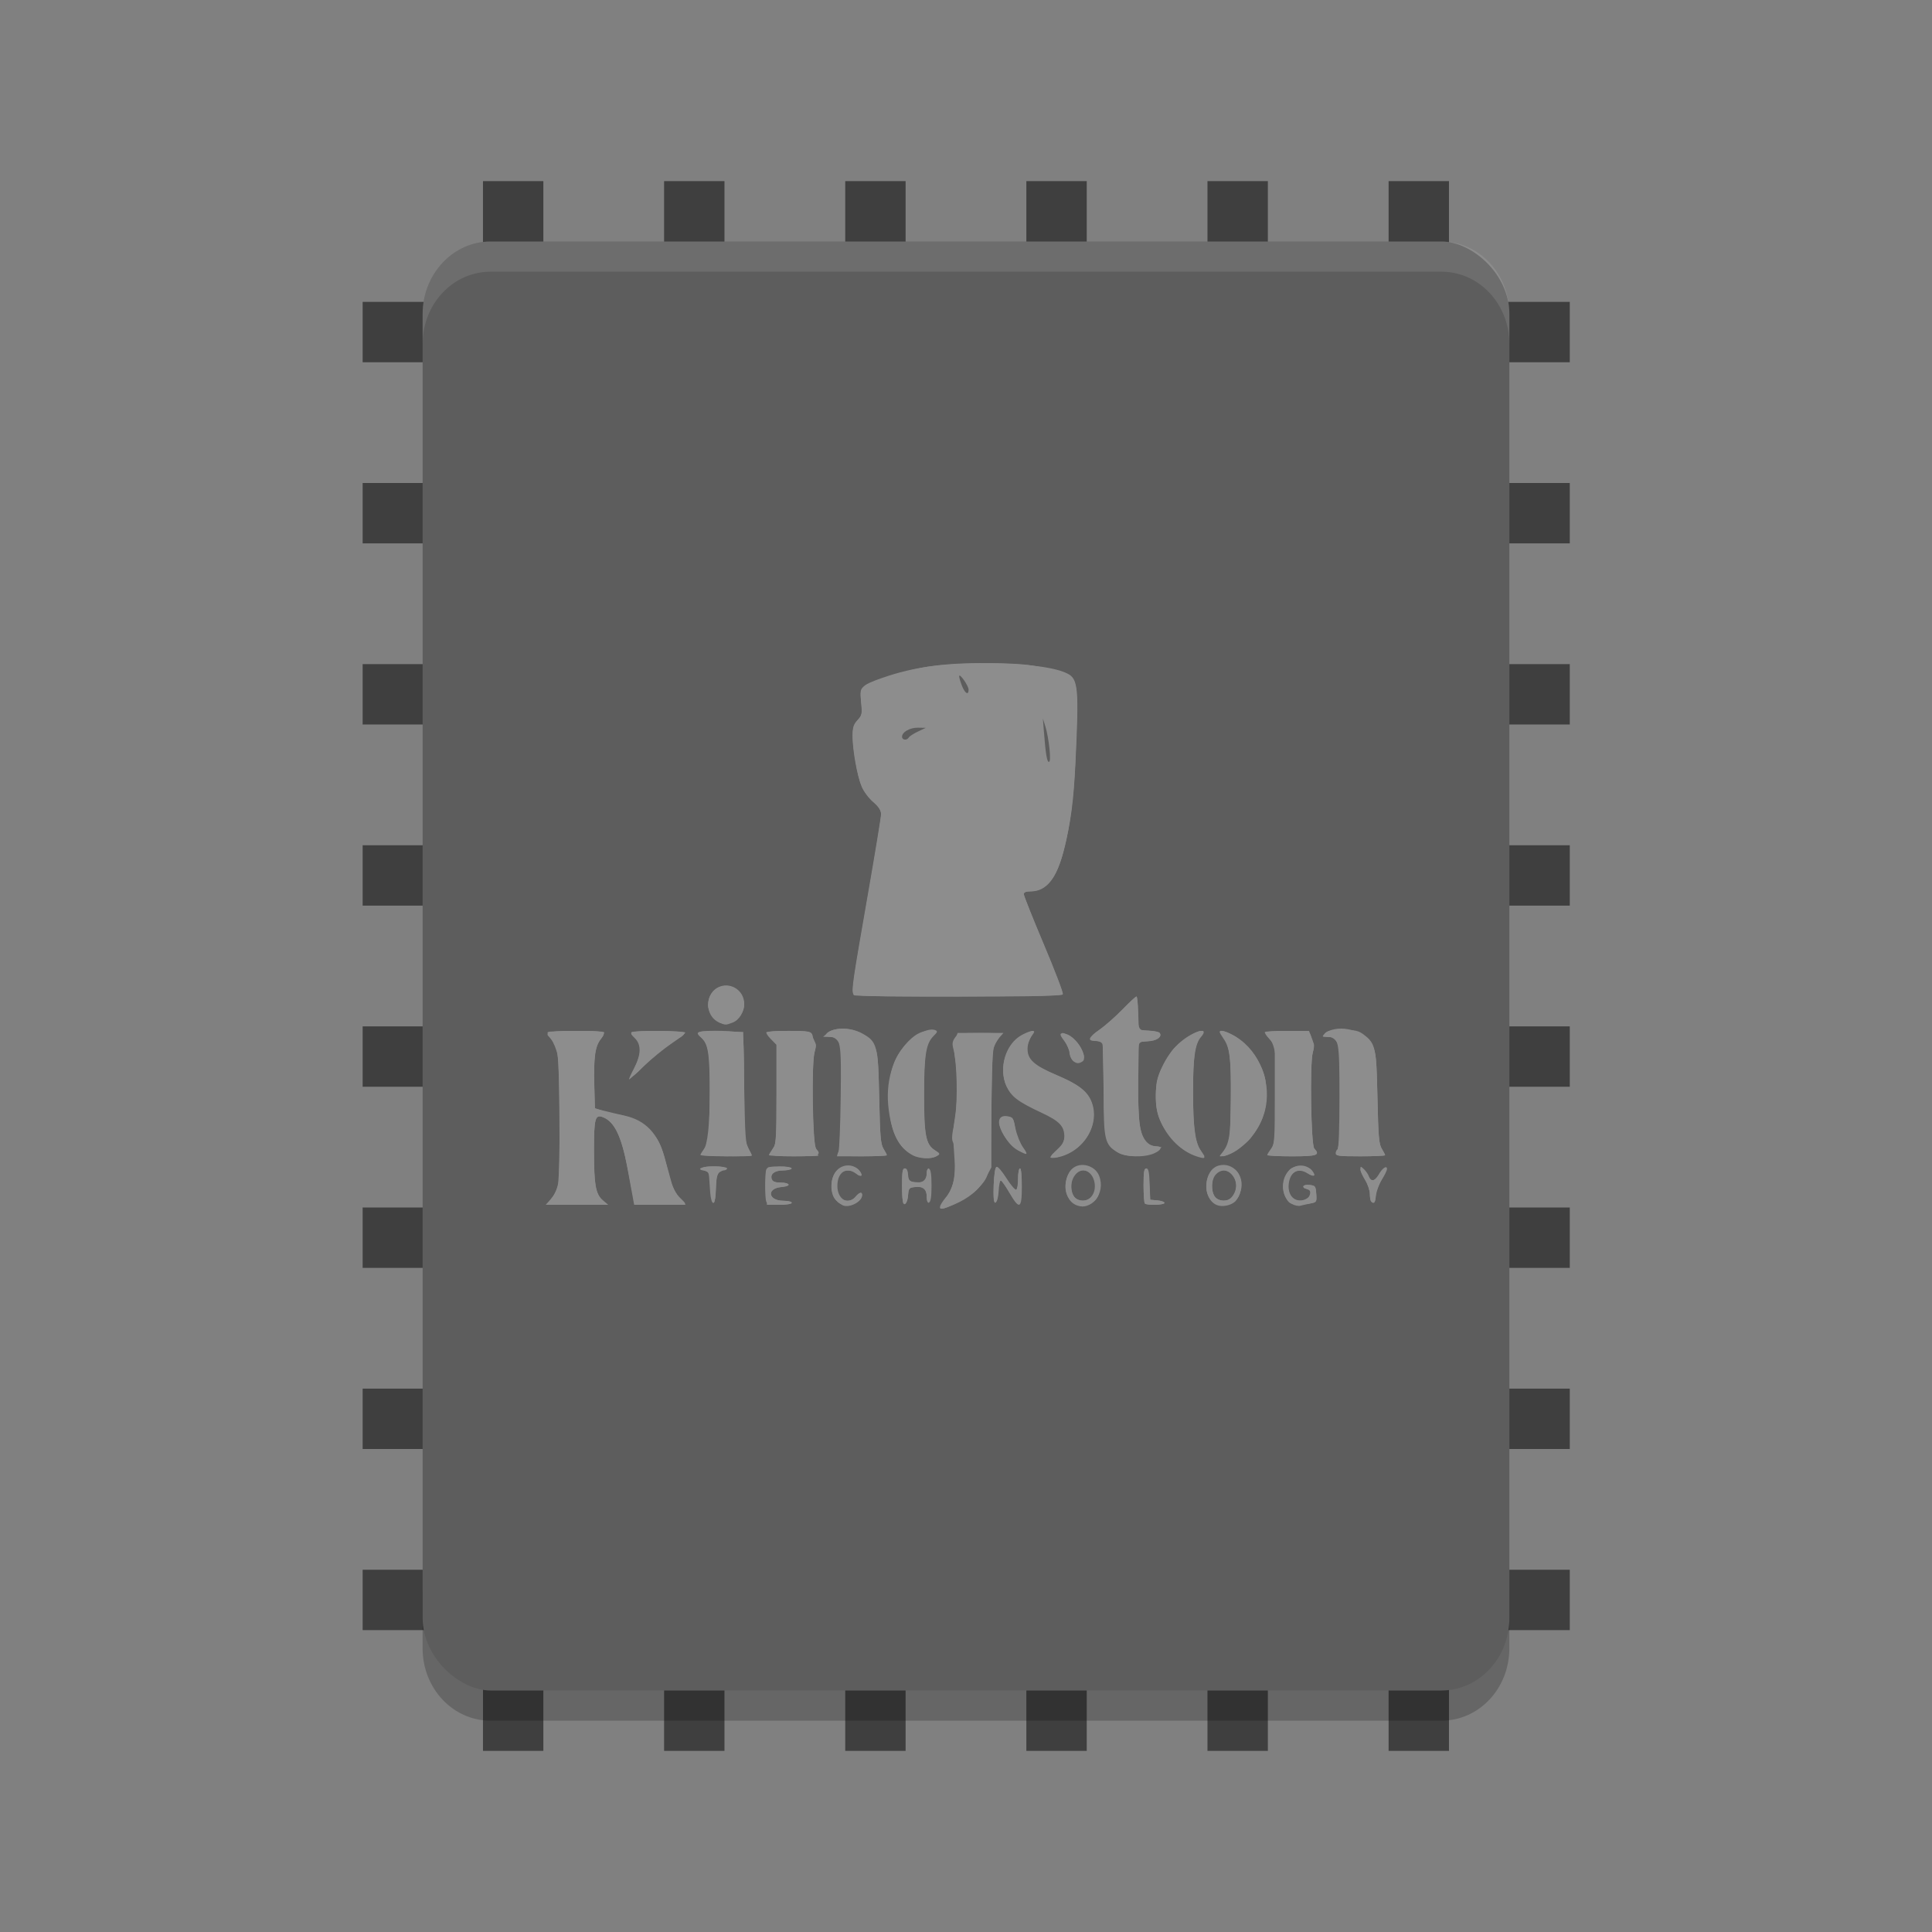 <?xml version="1.0" encoding="UTF-8" standalone="no"?>
<svg xmlns="http://www.w3.org/2000/svg" height="64" width="64" version="1">
 <rect width="100%" height="100%" fill="#808080" stroke="none"/>
 <g style="fill:#3f3f3f" transform="matrix(2,0,0,2,-6.7200064e-4,-3.2e-5)">
  <rect transform="scale(-1,-1)" height="26" width="1" y="-29" x="-12"/>
  <rect transform="scale(-1,-1)" height="26" width="1" y="-29" x="-9"/>
  <rect transform="scale(-1,-1)" height="26" width="1" y="-29" x="-21"/>
  <rect transform="scale(-1,-1)" height="26" width="1" y="-29" x="-18"/>
  <rect transform="scale(-1,-1)" height="26" width="1" y="-29" x="-15"/>
  <rect transform="scale(-1,-1)" height="26" width="1" y="-29" x="-24"/>
 </g>
 <g style="fill:#3f3f3f" transform="matrix(-1.538,0,0,-2,56.615,64)">
  <rect transform="matrix(0,1,-1,0,0,0)" height="26" width="1" y="-29" x="20"/>
  <rect transform="matrix(0,1,-1,0,0,0)" height="26" width="1" y="-29" x="23"/>
  <rect transform="matrix(0,1,-1,0,0,0)" height="26" width="1" y="-29" x="26"/>
  <rect transform="matrix(0,1,-1,0,0,0)" height="26" width="1" y="-29" x="11"/>
  <rect transform="matrix(0,1,-1,0,0,0)" height="26" width="1" y="-29" x="14"/>
  <rect transform="matrix(0,1,-1,0,0,0)" height="26" width="1" y="-29" x="17"/>
  <rect transform="matrix(0,1,-1,0,0,0)" height="26" width="1" y="-29" x="8"/>
  <rect transform="matrix(0,1,-1,0,0,0)" height="26" width="1" y="-29" x="5"/>
 </g>
 <path style="opacity:0.2" d="m 13.999,52.602 0,2 C 13.999,55.932 15.003,57 16.249,57 l 31.5,0 c 1.246,0 2.25,-1.068 2.25,-2.398 l 0,-2 c 0,1.33 -1.004,2.398 -2.25,2.398 l -31.5,0 c -1.246,0 -2.25,-1.068 -2.25,-2.398 z"/>
 <rect style="fill:#5d5d5d" ry="2.25" rx="2.4" transform="matrix(0,-1,-1,0,0,0)" height="36" width="48" y="-50" x="-56"/>
 <g style="opacity:0.3;fill:#ffffff" transform="matrix(0.063,0,0,0.067,34.511,30.516)">
  <path d="m -53.492,141.11 c 0,-0.615 1.331,-2.634 2.958,-4.487 3.989,-4.543 5.311,-10.058 4.62,-19.278 -0.314,-4.189 -0.651,-8.967 -0.75,-10.617 -0.099,-1.65 0.407,-6.375 1.124,-10.5 1.399,-8.053 0.892,-26.811 -0.888,-32.862 -0.794,-2.697 -0.651,-3.828 0.723,-5.719 1.631,-2.245 2.279,-2.358 13.637,-2.388 l 11.924,-0.031 -2.198,2.34 c -1.209,1.287 -2.637,3.872 -3.174,5.743 -0.537,1.872 -0.98,15.782 -0.986,30.91 l -0.009,27.507 -2.979,5.194 c -3.282,5.723 -8.857,10.096 -16.926,13.276 -5.897,2.324 -7.077,2.477 -7.077,0.912 z m -51,-0.567 c -0.825,-0.313 -2.513,-1.49 -3.75,-2.616 -3.226,-2.935 -3.163,-10.526 0.12,-14.343 3.041,-3.535 8.62,-3.81 11.846,-0.584 2.699,2.699 1.722,3.999 -1.375,1.83 -5.155,-3.611 -9.842,-0.719 -9.842,6.072 0,6.575 5.553,9.688 9.5,5.326 2.096,-2.316 3.5,-2.579 3.5,-0.655 0,3.053 -6.517,6.291 -10,4.97 z m 122.36,-0.268 c -7.761,-3.269 -6.867,-17.446 1.228,-19.478 4.423,-1.11 9.417,1.193 11.047,5.094 3.619,8.662 -4.176,17.796 -12.275,14.384 z m 8.188,-4.096 c 3.932,-4.345 1.141,-12.95 -4.2,-12.95 -5.451,0 -8.601,8.849 -4.69,13.171 2.2,2.43 6.589,2.321 8.89,-0.221 z m 65.812,4.096 c -7.761,-3.269 -6.867,-17.446 1.228,-19.478 7.354,-1.846 13.75,5.034 11.539,12.413 -0.609,2.031 -1.927,4.436 -2.931,5.344 -2.291,2.074 -7.03,2.903 -9.836,1.721 z m 7.976,-3.862 c 2.817,-3.113 3.091,-7.375 0.672,-10.45 -2.569,-3.266 -6.18,-3.56 -9.006,-0.734 -2.478,2.478 -2.667,8.605 -0.345,11.171 2.12,2.343 6.564,2.35 8.678,0.013 z m 31.555,3.342 c -5.514,-3.053 -6.238,-11.97 -1.345,-16.567 3.285,-3.086 8.689,-3.173 11.674,-0.188 2.907,2.907 1.662,3.86 -2.123,1.624 -4.391,-2.594 -8.292,-1.069 -9.478,3.706 -1.274,5.125 0.884,9.299 5.017,9.702 4.879,0.476 8.722,-4.376 4.369,-5.514 -3.237,-0.847 -2.288,-2.444 1.25,-2.103 3.031,0.292 3.27,0.591 3.551,4.424 0.289,3.944 0.167,4.135 -3,4.711 -1.815,0.33 -4.201,0.837 -5.301,1.125 -1.1,0.289 -3.175,-0.125 -4.612,-0.921 z m -389.45,-2.459 c 1.638,-1.71 3.157,-4.731 3.643,-7.25 1.248,-6.455 1.113,-57.828 -0.167,-63.798 -0.599,-2.793 -2.162,-6.353 -3.472,-7.91 -1.311,-1.558 -2.095,-3.119 -1.744,-3.471 0.834,-0.834 28.777,-0.834 29.611,0 0.351,0.351 -0.441,1.922 -1.76,3.49 -2.932,3.484 -3.782,9.513 -3.356,23.811 l 0.311,10.44 5,1.179 c 2.75,0.649 7.558,1.714 10.684,2.368 10.884,2.275 17.513,8.788 20.94,20.574 1.119,3.85 2.741,9.379 3.603,12.286 0.972,3.276 2.653,6.198 4.42,7.685 1.569,1.32 2.852,2.654 2.852,2.964 0,0.311 -6.043,0.565 -13.429,0.565 l -13.429,0 -1.022,-5.25 c -0.562,-2.888 -1.77,-9.075 -2.683,-13.75 -2.913,-14.902 -6.766,-22.232 -12.813,-24.371 -4.003,-1.416 -4.625,0.777 -4.599,16.243 0.028,17.364 0.866,21.819 4.675,24.873 l 2.801,2.245 -16.437,0.005 -16.437,0.005 2.809,-2.932 z m 113.17,1.35 c -0.787,-2.051 -0.787,-13.785 0,-15.836 0.466,-1.214 2.093,-1.582 7,-1.582 3.595,0 6.393,0.438 6.393,1 0,0.55 -1.97,1 -4.378,1 -4.701,0 -7.056,1.707 -6.033,4.373 0.426,1.111 1.84,1.627 4.458,1.627 5.283,0 5.966,1.811 0.827,2.191 -8.238,0.61 -7.557,6.809 0.748,6.809 2.408,0 4.378,0.45 4.378,1 0,0.562 -2.798,1 -6.393,1 -4.907,0 -6.534,-0.368 -7,-1.582 z m 72.076,0.932 c -0.376,-0.376 -0.683,-4.433 -0.683,-9.017 0,-6.741 0.287,-8.333 1.5,-8.333 0.988,0 1.5,0.988 1.5,2.893 0,3.011 1.437,4.107 5.382,4.107 2.88,0 4.618,-1.801 4.618,-4.783 0,-1.462 0.483,-2.222 1.25,-1.967 0.858,0.286 1.25,2.872 1.25,8.25 0,5.378 -0.392,7.964 -1.25,8.25 -0.812,0.271 -1.25,-0.62 -1.25,-2.544 0,-3.792 -2.01,-5.425 -6.185,-5.024 -2.988,0.287 -3.347,0.664 -3.637,3.818 -0.34,3.704 -1.361,5.484 -2.495,4.35 z m 55.736,-5.35 c -2.037,-3.3 -4.066,-6 -4.509,-6 -0.443,0 -0.942,2.327 -1.108,5.171 -0.182,3.108 -0.817,5.341 -1.593,5.597 -1.002,0.33 -1.226,-1.532 -1,-8.341 0.185,-5.589 0.716,-8.907 1.464,-9.155 0.645,-0.214 3.032,2.349 5.304,5.695 2.272,3.346 4.556,5.82 5.077,5.499 0.52,-0.321 0.946,-2.808 0.946,-5.525 0,-2.717 0.45,-4.941 1,-4.941 0.593,0 1,3.667 1,9 0,11.074 -1.246,11.643 -6.581,3 z m 71.248,5.333 c -0.367,-0.367 -0.667,-4.417 -0.667,-9 0,-6.634 0.297,-8.333 1.458,-8.333 1.127,0 1.524,1.761 1.75,7.75 l 0.292,7.75 3.75,0.31 c 2.062,0.171 3.75,0.733 3.75,1.25 0,1.06 -9.301,1.305 -10.333,0.273 z m -228.14,-2.583 c -0.28,-1.238 -0.626,-4.725 -0.769,-7.75 -0.229,-4.849 -0.526,-5.538 -2.509,-5.82 -5.003,-0.71 -1.8,-2.18 4.75,-2.18 4,0 7,0.429 7,1 0,0.55 -0.884,1 -1.965,1 -2.819,0 -4.035,2.994 -4.035,9.934 0,5.962 -1.471,8.233 -2.472,3.816 z m 347.14,1.583 c -0.367,-0.367 -0.667,-2.062 -0.667,-3.768 0,-1.706 -1.125,-4.757 -2.5,-6.78 -1.375,-2.023 -2.5,-4.448 -2.5,-5.387 0,-1.584 0.143,-1.578 1.974,0.079 1.086,0.983 2.241,2.627 2.567,3.655 0.875,2.755 3.105,2.274 5.099,-1.101 1.888,-3.196 4.359,-4.745 4.359,-2.732 0,0.68 -1.174,2.965 -2.61,5.077 -1.435,2.112 -2.845,5.592 -3.132,7.732 -0.505,3.762 -1.195,4.622 -2.592,3.225 z m -241.17,-22.89 c -7.077,-3.681 -10.785,-10.333 -12.5,-22.428 -1.908,-13.453 1.97,-26.03 10.43,-33.828 4.444,-4.097 11.007,-6.709 13.985,-5.566 1.4,0.537 1.284,0.945 -0.824,2.898 -3.969,3.679 -4.961,9.348 -4.984,28.496 -0.025,20.326 0.932,25.14 5.555,27.952 2.947,1.792 2.984,1.901 1.015,2.954 -2.938,1.572 -9.186,1.336 -12.676,-0.479 z m 72.5,1.04 c 0,-0.415 1.65,-2.182 3.667,-3.925 2.756,-2.382 3.667,-3.942 3.667,-6.277 0,-5.157 -2.538,-7.656 -11.996,-11.813 -12.44,-5.467 -15.913,-7.945 -18.431,-13.147 -4.308,-8.899 -0.474,-20.934 8.056,-25.285 2.178,-1.111 4.685,-2.02 5.572,-2.02 1.367,0 1.297,0.401 -0.46,2.635 -1.244,1.581 -2.073,4.106 -2.073,6.313 0,5.178 3.494,8.129 15.195,12.833 11.226,4.513 15.868,7.724 18.164,12.564 5.351,11.277 -3.586,25.544 -17.656,28.183 -2.037,0.382 -3.704,0.355 -3.704,-0.06 z m 76.994,-0.402 c -7.9,-2.41 -15.069,-8.86 -18.877,-17.002 -2.078,-4.442 -2.606,-7.086 -2.611,-13.088 -0.006,-6.486 0.445,-8.438 3.274,-14.185 2.1,-4.265 5.104,-8.303 8.345,-11.217 6.955,-6.253 17.434,-9.314 12.03,-3.514 -3.051,3.275 -4.156,10.393 -4.15,26.736 0.007,17.115 1.092,25.125 3.946,29.134 3.043,4.274 2.843,4.593 -1.959,3.133 z m -260.99,-0.737 c 0,-0.369 0.714,-1.461 1.588,-2.426 2.168,-2.395 3.355,-12.772 3.307,-28.903 -0.056,-18.884 -0.872,-23.773 -4.443,-26.621 -3.884,-3.097 -2.403,-3.518 11.113,-3.165 l 10.936,0.286 0.5,27.547 c 0.436,24.01 0.725,27.89 2.25,30.215 0.963,1.467 1.75,2.909 1.75,3.203 0,0.294 -6.075,0.535 -13.5,0.535 -7.425,0 -13.5,-0.302 -13.5,-0.671 z m 36,0.079 c 0,-0.326 0.9,-1.736 2,-3.135 1.876,-2.385 2,-4.057 2,-27.007 l 0,-24.464 -2.965,-2.77 c -1.631,-1.523 -2.681,-3.054 -2.333,-3.401 0.347,-0.347 5.746,-0.632 11.996,-0.632 9.951,0 11.432,0.218 11.906,1.75 0.298,0.963 0.972,2.553 1.498,3.534 0.625,1.166 0.569,3.08 -0.163,5.524 -1.588,5.3 -0.897,45.638 0.811,47.344 3.28,3.276 1.53,3.849 -11.75,3.849 -7.15,0 -13,-0.267 -13,-0.592 z m 36.592,-1.658 c 0.454,-1.238 0.972,-13.443 1.151,-27.124 0.367,-28.057 0.054,-29.597 -6.016,-29.66 l -3.227,-0.033 2.361,-1.967 c 3.395,-2.828 12.29,-2.689 18.154,0.283 7.888,3.998 8.409,5.843 8.985,31.795 0.426,19.23 0.757,22.937 2.25,25.215 0.963,1.469 1.75,2.911 1.75,3.205 0,0.294 -5.902,0.535 -13.117,0.535 l -13.117,0 0.826,-2.25 z m 146.65,0.255 c -6.789,-4.139 -7.233,-5.99 -7.237,-30.174 -0.002,-11.918 -0.277,-22.38 -0.611,-23.25 -0.356,-0.927 -1.779,-1.582 -3.441,-1.582 -4.701,0 -4.207,-1.548 1.758,-5.508 3.119,-2.071 8.605,-6.628 12.192,-10.128 3.587,-3.5 6.876,-6.363 7.31,-6.363 0.433,0 0.788,3.113 0.788,6.918 0,9.604 0.287,10.082 6.048,10.082 2.659,0 5.124,0.47 5.479,1.044 1.243,2.011 -1.727,3.956 -6.043,3.956 -2.972,0 -4.455,0.481 -4.878,1.582 -0.975,2.539 -0.687,33.35 0.372,39.918 1.074,6.658 4.212,10.5 8.576,10.5 3.538,0 2.999,1.87 -1.024,3.551 -5.186,2.167 -15.312,1.88 -19.291,-0.546 z m 55.104,0.213 c 3.785,-4.28 4.566,-9.002 4.587,-27.719 0.022,-19.366 -0.639,-24.259 -3.863,-28.621 -1.138,-1.539 -2.069,-3.042 -2.069,-3.339 0,-1.369 3.957,-0.26 8.626,2.418 12.619,7.238 19.119,23.323 14.997,37.114 -2.957,9.893 -12.735,20.033 -20.826,21.596 -3.278,0.633 -3.287,0.625 -1.452,-1.449 z m 23.655,1.189 c 0,-0.326 0.9,-1.736 2,-3.135 1.876,-2.385 2,-4.057 2,-26.985 l 0,-24.442 -2.878,-2.878 c -1.583,-1.583 -2.633,-3.123 -2.333,-3.423 0.3,-0.3 5.639,-0.545 11.865,-0.545 l 11.32,0 1.516,3.627 c 1.201,2.875 1.289,4.383 0.423,7.274 -1.562,5.213 -0.846,45.569 0.838,47.251 3.28,3.276 1.53,3.849 -11.75,3.849 -7.15,0 -13,-0.267 -13,-0.592 z m 36,-0.849 c 0,-0.793 0.45,-1.719 1,-2.059 0.624,-0.386 1,-10.103 1,-25.837 0,-28.235 -0.302,-29.663 -6.271,-29.663 -3.008,0 -3.075,-0.083 -1.405,-1.75 1.366,-1.364 3.454,-1.75 9.464,-1.75 6.473,0 8.236,0.374 10.977,2.329 6.2,4.422 6.631,6.29 7.211,31.216 0.446,19.202 0.784,22.94 2.274,25.215 0.963,1.469 1.75,2.911 1.75,3.205 0,0.294 -5.85,0.535 -13,0.535 -10.652,0 -13,-0.26 -13,-1.441 z m -167.31,-1.655 c -4.528,-2.389 -9.904,-10.271 -9.484,-13.904 0.245,-2.123 0.805,-2.5 3.71,-2.5 3.35,0 3.448,0.12 4.739,5.802 0.725,3.191 2.501,7.353 3.948,9.25 3.001,3.935 2.459,4.186 -2.912,1.352 z m -201.7,-40.23 c 3.823,-6.774 3.999,-11.846 0.525,-15.066 -1.366,-1.266 -2.191,-2.595 -1.833,-2.952 0.961,-0.961 28.317,-0.792 28.317,0.175 0,0.454 -3.263,2.897 -7.25,5.428 -3.987,2.531 -10.527,7.56 -14.533,11.175 -4.006,3.615 -7.497,6.572 -7.759,6.572 -0.261,0 0.878,-2.399 2.533,-5.331 z m 230.58,-4.24 c -0.864,-0.864 -1.571,-2.63 -1.571,-3.923 0,-1.294 -1.181,-3.755 -2.624,-5.471 -2.988,-3.551 -2.74,-4.415 0.996,-3.478 5.31,1.333 11.712,11.51 8.514,13.535 -2.038,1.291 -3.549,1.102 -5.314,-0.663 z m -185.57,-18.537 c -8.155,-3.2 -7.894,-15.122 0.391,-17.856 6.143,-2.027 12.609,2.32 12.609,8.479 0,4.104 -2.653,8.169 -6.119,9.377 -3.687,1.285 -3.607,1.285 -6.881,7e-4 z m 70.344,-14.439 c -0.869,-2.265 -0.263,-6.133 7.551,-48.21 3.908,-21.041 7.105,-39.341 7.105,-40.666 0,-1.631 -1.34,-3.471 -4.144,-5.692 -2.279,-1.805 -5.001,-5.22 -6.049,-7.59 -2.419,-5.469 -4.807,-17.852 -4.807,-24.93 0,-4.526 0.438,-5.896 2.567,-8.025 2.383,-2.383 2.52,-3.01 1.909,-8.717 -0.812,-7.582 -0.047,-8.452 10.524,-11.974 17.788,-5.926 35.839,-8.088 61.38,-7.353 18.518,0.533 30.598,2.197 36.611,5.042 5.622,2.66 6.065,7.251 4.21,43.661 -1.007,19.761 -2.429,29.797 -6.204,43.789 -3.739,13.855 -9.13,20.211 -17.144,20.211 -2.567,0 -3.852,0.45 -3.852,1.35 0,0.743 4.733,11.873 10.517,24.735 5.784,12.862 10.298,23.954 10.031,24.65 -0.383,0.999 -11.971,1.265 -55.048,1.265 -48.306,0 -54.631,-0.177 -55.156,-1.546 z m 103.18,-121.04 c -0.388,-3.624 -1.33,-8.461 -2.092,-10.75 l -1.387,-4.162 0.498,6 c 0.95,11.445 1.647,15.5 2.664,15.5 0.665,0 0.776,-2.305 0.317,-6.588 z m -73.972,-5.501 c 0.37,-0.599 2.534,-1.917 4.809,-2.929 l 4.136,-1.84 -4.027,-0.071 c -4.312,-0.076 -8.473,2.127 -8.473,4.486 0,1.687 2.573,1.943 3.555,0.354 z m 31.44,-23.66 c -0.005,-1.916 -4.901,-8.453 -4.959,-6.622 -0.02,0.62 0.645,2.758 1.478,4.75 1.593,3.814 3.49,4.833 3.482,1.872 z"/>
  <path d="m -53.492,141.66 c 0,-0.312 1.111,-2.023 2.469,-3.804 4.192,-5.496 5.531,-10.002 5.531,-18.611 0,-4.425 -0.505,-8.855 -1.123,-9.844 -0.851,-1.363 -0.73,-3.525 0.5,-8.934 1.877,-8.251 2.119,-23.731 0.515,-32.941 -0.849,-4.876 -0.821,-7.057 0.121,-9.332 l 1.23,-2.968 11.379,0 c 6.258,0 11.379,0.243 11.379,0.54 0,0.297 -1.012,1.909 -2.25,3.581 -2.187,2.955 -2.264,3.883 -2.75,33.21 -0.55,33.189 -0.523,33.038 -7.194,39.709 -4.508,4.508 -19.806,11.764 -19.806,9.394 z m 71.329,-1.891 c -5.29,-2.301 -6.948,-8.51 -3.866,-14.471 1.705,-3.297 3.311,-4.072 8.444,-4.072 5.165,0 8.092,3.212 8.092,8.88 0,5.533 -1.392,7.968 -5.548,9.704 -3.979,1.663 -3.193,1.667 -7.123,-0.042 z m 8.034,-3.048 c 6.634,-6.634 -1.626,-18.091 -8.534,-11.839 -2.354,2.131 -2.458,8.992 -0.174,11.516 2.005,2.216 6.644,2.387 8.708,0.323 z m -285.36,2.9 c 0,-0.333 1.098,-1.91 2.439,-3.505 1.342,-1.595 2.724,-4.809 3.072,-7.144 0.348,-2.335 0.488,-17.745 0.311,-34.245 -0.34,-31.614 -0.62,-33.598 -5.304,-37.485 -2.797,-2.321 0.219,-2.984 13.65,-3 15.808,-0.019 16.64,0.235 13.392,4.096 -3.05,3.624 -3.752,8.368 -3.365,22.741 l 0.305,11.353 4,1.287 c 2.2,0.708 5.979,1.578 8.397,1.933 7.019,1.03 13.873,4.505 17.891,9.072 4.027,4.576 4.922,6.674 8.295,19.421 1.677,6.339 3.082,9.365 5.689,12.25 l 3.461,3.831 -13.057,0 c -7.181,0 -13.307,-0.404 -13.612,-0.898 -0.305,-0.494 -1.678,-6.541 -3.05,-13.439 -3.851,-19.353 -7.381,-26.732 -13.89,-29.035 -4.022,-1.423 -4.623,0.755 -4.623,16.75 0,16.327 0.739,20.65 4.15,24.281 l 2.198,2.34 -15.174,0 c -8.346,0 -15.174,-0.273 -15.174,-0.606 z m 115.21,-8.644 0.288,-9.25 5.75,-0.3 c 3.539,-0.185 5.75,0.104 5.75,0.75 0,0.577 -1.745,1.05 -3.878,1.05 -4.163,0 -6.723,1.992 -5.766,4.487 0.385,1.004 1.936,1.513 4.612,1.513 5.028,0 5.337,1.768 0.383,2.19 -7.782,0.662 -6.634,6.81 1.271,6.81 2.408,0 4.378,0.45 4.378,1 0,0.565 -2.846,1 -6.537,1 l -6.537,0 0.288,-9.25 z m 35.86,6.615 c -3.025,-3.845 -2.837,-10.692 0.382,-13.911 3.107,-3.107 9.382,-3.397 11.956,-0.554 0.969,1.071 1.305,2.158 0.768,2.489 -0.524,0.324 -1.508,-0.082 -2.188,-0.901 -1.269,-1.529 -4.646,-1.942 -7.361,-0.901 -2.419,0.928 -3.892,6.594 -2.598,9.997 0.601,1.581 1.627,3.213 2.28,3.629 2.176,1.384 5.687,0.809 7.42,-1.214 1.852,-2.163 3.268,-2.597 3.268,-1 0,2.404 -4.116,5 -7.927,5 -3.052,0 -4.389,-0.587 -6,-2.635 z m 91.527,-3.335 c -2.047,-3.316 -4.096,-6.03 -4.554,-6.03 -1.259,0 -2.046,2.722 -2.046,7.082 0,2.155 -0.468,3.918 -1.039,3.918 -1.561,0 -0.802,-17.226 0.782,-17.75 0.686,-0.227 2.927,2.31 5,5.658 4.762,7.693 6.257,7.835 6.257,0.592 0,-3.137 0.446,-5.5 1.039,-5.5 1.429,0 0.818,17.221 -0.628,17.699 -0.599,0.198 -2.764,-2.353 -4.811,-5.669 z m 71.067,5.303 c -0.367,-0.367 -0.667,-4.454 -0.667,-9.083 0,-6.286 0.316,-8.312 1.25,-8.005 0.786,0.259 1.435,3.165 1.75,7.833 l 0.5,7.421 3.75,0.31 c 2.062,0.171 3.75,0.733 3.75,1.25 0,1.06 -9.301,1.305 -10.333,0.273 z m 34.842,-1.733 c -2.916,-2.916 -3.347,-8.079 -1.046,-12.528 1.705,-3.297 3.311,-4.072 8.444,-4.072 5.159,0 8.365,3.465 8.365,9.039 0,6.186 -2.823,9.386 -8.614,9.766 -3.855,0.253 -5.065,-0.12 -7.149,-2.204 z m 10.854,-1.106 c 6.634,-6.634 -1.626,-18.091 -8.534,-11.839 -2.354,2.131 -2.458,8.992 -0.174,11.516 2.005,2.216 6.644,2.387 8.708,0.323 z m 30.462,2.468 c -0.921,-0.538 -2.198,-2.562 -2.837,-4.5 -1.289,-3.905 -0.253,-8.407 2.68,-11.647 2.244,-2.48 9.43,-2.47 11.68,0.016 2.161,2.388 0.986,3.516 -1.701,1.633 -5.086,-3.562 -10.646,-0.41 -10.646,6.035 0,4.641 2.486,7.5 6.521,7.5 2.396,0 3.729,-0.6 4.489,-2.021 1.226,-2.291 0.56,-3.979 -1.57,-3.979 -0.793,0 -1.441,-0.479 -1.441,-1.063 0,-0.597 1.424,-0.926 3.25,-0.75 3.031,0.292 3.27,0.591 3.551,4.424 0.296,4.053 0.247,4.12 -3.5,4.739 -5.292,0.875 -8.516,0.755 -10.476,-0.388 z m -304.03,-7.212 c -0.26,-6.415 -0.553,-7.364 -2.544,-8.237 -3.795,-1.665 -2.53,-2.513 3.75,-2.513 6.28,0 7.545,0.848 3.75,2.513 -1.991,0.873 -2.284,1.823 -2.544,8.237 -0.162,3.987 -0.704,7.25 -1.206,7.25 -0.502,0 -1.045,-3.263 -1.206,-7.25 z m 100.21,-1.25 c 0,-6.722 0.3,-8.5 1.437,-8.5 0.89,0 1.556,1.237 1.75,3.25 0.288,2.992 0.623,3.275 4.212,3.569 4.198,0.344 5.561,-0.77 5.587,-4.569 0.008,-1.238 0.465,-2.25 1.015,-2.25 0.588,0 1,3.5 1,8.5 0,5 -0.412,8.5 -1,8.5 -0.55,0 -1.007,-1.238 -1.015,-2.75 -0.024,-4.311 -1.251,-5.424 -5.587,-5.069 -3.716,0.304 -3.913,0.495 -4.209,4.069 -0.203,2.453 -0.808,3.75 -1.75,3.75 -1.14,0 -1.44,-1.77 -1.44,-8.5 z m 246.67,7.833 c -0.367,-0.367 -0.681,-2.054 -0.698,-3.75 -0.017,-1.696 -1.14,-4.883 -2.495,-7.083 -2.668,-4.331 -2.993,-5.5 -1.53,-5.5 0.519,0 1.741,1.35 2.716,3 2.251,3.811 3.218,3.776 6.514,-0.235 3.883,-4.725 4.451,-2.809 0.885,2.986 -1.706,2.772 -3.058,6.358 -3.058,8.109 0,2.99 -0.882,3.924 -2.333,2.473 z m -241.41,-23.3 c -8.584,-3.897 -12.858,-14.951 -12.037,-31.134 0.551,-10.86 2.618,-16.506 8.38,-22.883 4.583,-5.073 8.165,-7.016 12.934,-7.016 l 3.639,0 -2.528,3.005 c -3.405,4.047 -4.153,9.389 -4.129,29.495 0.023,19.271 0.954,23.602 5.692,26.483 2.901,1.764 2.935,1.867 0.963,2.923 -3.052,1.633 -8.151,1.288 -12.913,-0.873 z m 73.333,1.122 c -0.29,-0.469 0.506,-1.406 1.769,-2.082 3.435,-1.838 5.897,-6.602 5.157,-9.975 -0.916,-4.16 -3.92,-6.445 -14.426,-10.957 -10.711,-4.6 -15.657,-8.788 -17.215,-14.578 -2.386,-8.857 1.869,-18.802 9.658,-22.572 2.511,-1.216 4.755,-2.022 4.985,-1.792 0.23,0.23 -0.474,2.224 -1.565,4.429 -1.648,3.332 -1.798,4.544 -0.883,7.168 1.333,3.824 4.557,5.896 16.744,10.759 10.748,4.289 15.411,8.155 17.254,14.303 2.527,8.434 -2.397,18.479 -11.18,22.805 -5.315,2.619 -9.584,3.654 -10.298,2.499 z m -183.88,-0.767 c -0.337,-0.337 0.373,-1.947 1.578,-3.577 2.032,-2.748 2.218,-4.307 2.557,-21.426 0.466,-23.521 -0.159,-28.842 -3.816,-32.499 -2.151,-2.151 -2.448,-2.899 -1.325,-3.33 2.882,-1.106 20.859,-0.582 22.085,0.644 0.871,0.871 1.2,8.22 1.2,26.789 0,23.614 0.154,25.891 2,29.511 1.1,2.158 2,4.053 2,4.211 0,0.585 -25.688,0.267 -26.28,-0.324 z m 36.312,-0.637 c 0.018,-0.688 0.693,-2.123 1.5,-3.191 1.198,-1.583 1.468,-6.434 1.468,-26.327 l 0,-24.386 -2.867,-2.867 c -3.639,-3.639 -2.84,-3.979 9.367,-3.979 10.483,0 12.5,0.469 12.5,2.907 0,0.931 0.506,2.199 1.124,2.817 0.832,0.832 0.832,1.962 0,4.349 -1.734,4.976 -1.415,42.374 0.405,47.427 0.793,2.2 1.448,4.112 1.456,4.25 0.008,0.138 -5.61,0.25 -12.485,0.25 -9.35,0 -12.492,-0.315 -12.468,-1.25 z m 34.968,0.684 c 0,-0.311 0.424,-1.358 0.942,-2.326 0.518,-0.968 1.059,-12.803 1.202,-26.301 0.232,-21.833 0.07,-24.831 -1.465,-27.174 -1.095,-1.671 -2.63,-2.634 -4.202,-2.634 -3.231,0 -3.179,-1.782 0.088,-3.025 8.111,-3.084 19.315,0.601 22.877,7.525 1.839,3.575 2.111,6.345 2.558,26.047 0.425,18.755 0.761,22.445 2.25,24.715 0.963,1.468 1.75,2.909 1.75,3.204 0,0.294 -5.85,0.535 -13,0.535 -7.15,0 -13,-0.255 -13,-0.566 z m 148.07,-1.131 c -7.287,-3.832 -7.513,-4.705 -8.071,-31.115 l -0.5,-23.671 -2.917,-0.509 c -4.385,-0.764 -4.082,-2.191 1.169,-5.505 2.611,-1.648 7.95,-6.035 11.864,-9.75 3.914,-3.715 7.383,-6.754 7.71,-6.754 0.326,0 0.724,3.712 0.884,8.25 l 0.29,8.25 5,0.31 c 2.75,0.17 5.408,0.714 5.908,1.208 1.72,1.701 -1.526,3.877 -6.237,4.181 l -4.67,0.302 -0.273,18.479 c -0.385,26.004 1.381,32.323 9.273,33.191 l 3,0.33 -2.921,1.977 c -4.148,2.808 -14.876,3.262 -19.508,0.826 z m 36.236,-0.38 c -5.287,-2.617 -11.843,-9.673 -14.632,-15.747 -3.241,-7.06 -2.997,-17.963 0.564,-25.206 1.479,-3.008 4.103,-7.175 5.831,-9.26 3.326,-4.012 12.22,-9.684 15.21,-9.7 1.631,-0.009 1.604,0.228 -0.319,2.83 -3.225,4.362 -3.913,9.23 -3.913,27.661 6.3e-4,18.227 0.863,24.403 4.017,28.75 l 1.995,2.75 -2.28,-7.9e-4 c -1.254,-4.3e-4 -4.167,-0.935 -6.473,-2.076 z m 17.693,1.537 c 0,-0.297 1.012,-1.909 2.25,-3.581 2.128,-2.875 2.268,-4.132 2.577,-23.125 0.345,-21.178 -0.362,-26.888 -3.955,-31.933 -2.401,-3.372 -1.209,-3.616 4.628,-0.949 5.585,2.552 12.336,9.62 15.406,16.128 2.131,4.517 2.589,6.93 2.565,13.5 -0.032,8.632 -2.241,14.508 -8.054,21.416 -3.834,4.556 -15.417,10.975 -15.417,8.543 z m 25,-0.009 c 0,-0.302 0.747,-1.99 1.659,-3.75 1.288,-2.485 1.765,-7.024 2.132,-20.302 0.604,-21.811 -0.17,-29.506 -3.345,-33.28 -1.315,-1.562 -2.103,-3.128 -1.752,-3.479 0.813,-0.813 19.615,-0.841 21.724,-0.032 0.87,0.334 1.582,1.369 1.582,2.3 0,0.931 0.485,2.178 1.077,2.77 0.769,0.769 0.747,2.183 -0.079,4.95 -1.623,5.436 -0.984,45.792 0.752,47.525 3.257,3.252 1.515,3.848 -11.25,3.848 -6.875,0 -12.5,-0.247 -12.5,-0.55 z m 35.532,-1.2 c 1.801,-4.226 2.623,-16.085 2.308,-33.294 -0.287,-15.689 -0.612,-18.961 -2.112,-21.25 -1.137,-1.736 -2.661,-2.706 -4.25,-2.706 -3.231,0 -3.179,-1.782 0.088,-3.025 8.111,-3.084 19.315,0.601 22.877,7.525 1.839,3.575 2.111,6.345 2.558,26.047 0.425,18.755 0.761,22.445 2.25,24.715 0.963,1.468 1.75,2.909 1.75,3.204 0,0.294 -5.898,0.535 -13.107,0.535 -12.1,0 -13.05,-0.134 -12.361,-1.75 z m -169.31,-2.381 c -3.674,-2.353 -8.226,-9.401 -8.226,-12.739 0,-2.555 2.024,-3.592 5.372,-2.752 1.949,0.489 2.479,1.441 3.002,5.382 0.349,2.634 1.774,6.465 3.167,8.514 2.893,4.258 1.722,4.821 -3.315,1.595 z m -199.66,-39.97 c 3.631,-7.166 3.648,-11.517 0.056,-14.381 -2.375,-1.894 -2.542,-2.321 -1.12,-2.867 2.658,-1.02 26.327,-0.743 26.981,0.316 0.325,0.527 -0.885,1.708 -2.691,2.626 -4.597,2.337 -15.699,10.64 -19.283,14.423 -1.65,1.741 -3.809,3.605 -4.798,4.141 -1.499,0.813 -1.357,0.105 0.854,-4.258 z m 231.26,-2.624 c -0.947,-0.217 -1.972,-1.781 -2.341,-3.575 -0.362,-1.754 -1.748,-4.877 -3.08,-6.939 -2.746,-4.251 -1.679,-4.831 3.301,-1.794 3.336,2.034 5.641,5.018 6.748,8.733 0.722,2.424 -1.651,4.257 -4.628,3.575 z m -186.42,-19.223 c -2.952,-1.223 -6.388,-5.864 -6.388,-8.629 0,-8.936 10.355,-13.051 16.25,-6.457 1.692,1.892 2.75,4.219 2.75,6.045 0,5.782 -7.5,11.159 -12.612,9.041 z m 70.279,-13.708 c -1.298,-1.298 -0.588,-6.06 6.833,-45.866 4.125,-22.125 7.5,-41.561 7.5,-43.193 0,-2.247 -1.102,-3.97 -4.543,-7.101 -5.442,-4.952 -6.938,-8.255 -8.939,-19.728 -2.235,-12.819 -2.031,-16.6 1.081,-19.958 2.414,-2.605 2.552,-3.249 1.932,-9.041 -0.618,-5.769 -0.494,-6.36 1.651,-7.877 3.225,-2.283 19.541,-7.199 30.318,-9.136 13.496,-2.425 45.474,-3.016 58,-1.071 5.5,0.854 12.397,2.275 15.327,3.157 8.829,2.659 9.138,4.524 7.301,43.981 -1.241,26.651 -5.417,47.835 -11.24,57.017 -3.105,4.897 -7.549,7.483 -12.855,7.483 -1.94,0 -3.032,0.507 -3.032,1.407 0,0.774 4.745,12.035 10.543,25.025 5.799,12.99 10.272,24.057 9.941,24.593 -0.681,1.102 -108.72,1.405 -109.82,0.308 z m 45.718,-4.146 c 0.276,-0.447 -2.613,-14.959 -6.421,-32.25 -3.808,-17.291 -7.638,-34.699 -8.511,-38.686 -1.491,-6.806 -1.864,-7.439 -6.11,-10.36 -2.639,-1.816 -4.892,-2.741 -5.411,-2.222 -1.226,1.226 -16.203,81.179 -15.533,82.924 0.439,1.145 4.342,1.406 21.012,1.406 11.26,0 20.698,-0.366 20.975,-0.813 z m 25.06,-0.097 c 1.079,-1.747 -1.555,-26.528 -3.07,-28.883 -2.73,-4.242 -20.526,-16.389 -21.939,-14.975 -0.584,0.584 9.044,42.114 10.196,43.978 0.681,1.102 14.126,0.994 14.814,-0.12 z m 24.556,-0.746 c 0,-3.036 -11.142,-16.344 -13.684,-16.344 -0.703,0 -1.558,1.238 -1.9,2.75 -0.342,1.512 -1.228,5.191 -1.97,8.175 -0.741,2.984 -1.119,5.796 -0.838,6.25 0.28,0.454 4.533,0.825 9.451,0.825 7.654,0 8.941,-0.238 8.941,-1.656 z m -4,-60.913 c 6.351,-2.943 13,-8.961 13,-11.766 0,-1.774 -0.594,-1.891 -7.423,-1.452 -9.557,0.613 -17.586,4.331 -21.223,9.827 -1.399,2.114 -2.249,4.32 -1.89,4.902 1.284,2.078 11.736,1.177 17.536,-1.511 z m 13.375,-18.229 c 0.716,-1.159 -0.524,-2.718 -3.343,-4.205 -3.215,-1.696 -25.486,-2.69 -26.419,-1.179 -0.954,1.544 2.529,3.135 10.217,4.665 7.556,1.504 18.804,1.918 19.545,0.718 z m -50.582,-4.675 c 7.438,-0.981 13.76,-2.518 18.936,-4.604 5.891,-2.374 9.887,-3.257 16.521,-3.65 4.812,-0.285 8.749,-0.8 8.748,-1.146 -0.001,-0.345 -2.217,-2.137 -4.924,-3.982 -7.716,-5.259 -9.39,-7.431 -8.577,-11.131 0.777,-3.536 2.545,-4.65 5.105,-3.217 1.575,0.882 1.546,1.021 -0.347,1.622 -2.814,0.893 -3.51,3.184 -1.56,5.134 1.362,1.362 3.095,1.504 11.208,0.921 5.278,-0.38 10.001,-1.068 10.494,-1.529 0.528,-0.493 0.214,-6.912 -0.761,-15.583 l -1.658,-14.744 3.011,-3.107 c 3.281,-3.386 4.164,-9.31 1.692,-11.362 -4.301,-3.569 -34.134,-6.711 -54.681,-5.758 -14.497,0.672 -32.065,3.853 -43,7.786 l -6.5,2.338 0,9.985 9.659,-0.354 c 9.502,-0.348 9.687,-0.311 11.385,2.281 2.141,3.268 1.333,4.301 -1.702,2.175 -2.906,-2.035 -8.001,-2.037 -14.911,-0.005 -7.517,2.211 -8.931,3.71 -8.931,9.47 0,6.249 2.475,19.017 4.412,22.764 2.546,4.923 16.916,15.897 19.626,14.988 0.522,-0.175 -4.038,-8.779 -10.132,-19.12 -6.284,-10.661 -10.838,-19.435 -10.519,-20.265 1.345,-3.506 11.588,-4.358 15.307,-1.274 2.494,2.068 4.009,6.516 7.33,21.513 5.085,22.965 4.369,21.327 9.328,21.327 2.351,0 9.3,-0.663 15.441,-1.473 z m 11.233,-42.61 c -9.744,-1.718 -9.351,-3.585 1.565,-7.437 11.449,-4.04 17.618,-3.174 19.725,2.768 1.457,4.108 -10.097,6.642 -21.29,4.669 z m -21.785,-4.167 c 0.615,-1.886 11.084,-10.065 17.018,-13.295 3.977,-2.165 6.446,-2.818 10.24,-2.708 4.608,0.134 20.187,3.606 21.336,4.755 1.431,1.431 -1.464,1.675 -6.495,0.55 -13.524,-3.027 -16.39,-3.031 -22.341,-0.036 -3.025,1.523 -8.314,4.842 -11.753,7.376 -6.289,4.635 -8.761,5.671 -8.006,3.358 z m 72.062,-4.236 c 0.108,-0.542 -0.59,-1.138 -1.553,-1.323 -1.095,-0.211 -1.75,0.28 -1.75,1.31 0,1.74 2.955,1.752 3.303,0.014 z"/>
 </g>
 <path style="opacity:0.1;fill:#ffffff" d="M 16.25 8 C 15.004 8 14 9.069 14 10.398 L 14 11.398 C 14 10.069 15.004 9 16.25 9 L 47.75 9 C 48.996 9 50 10.069 50 11.398 L 50 10.398 C 50 9.069 48.996 8 47.75 8 L 16.25 8 z"/>
</svg>
